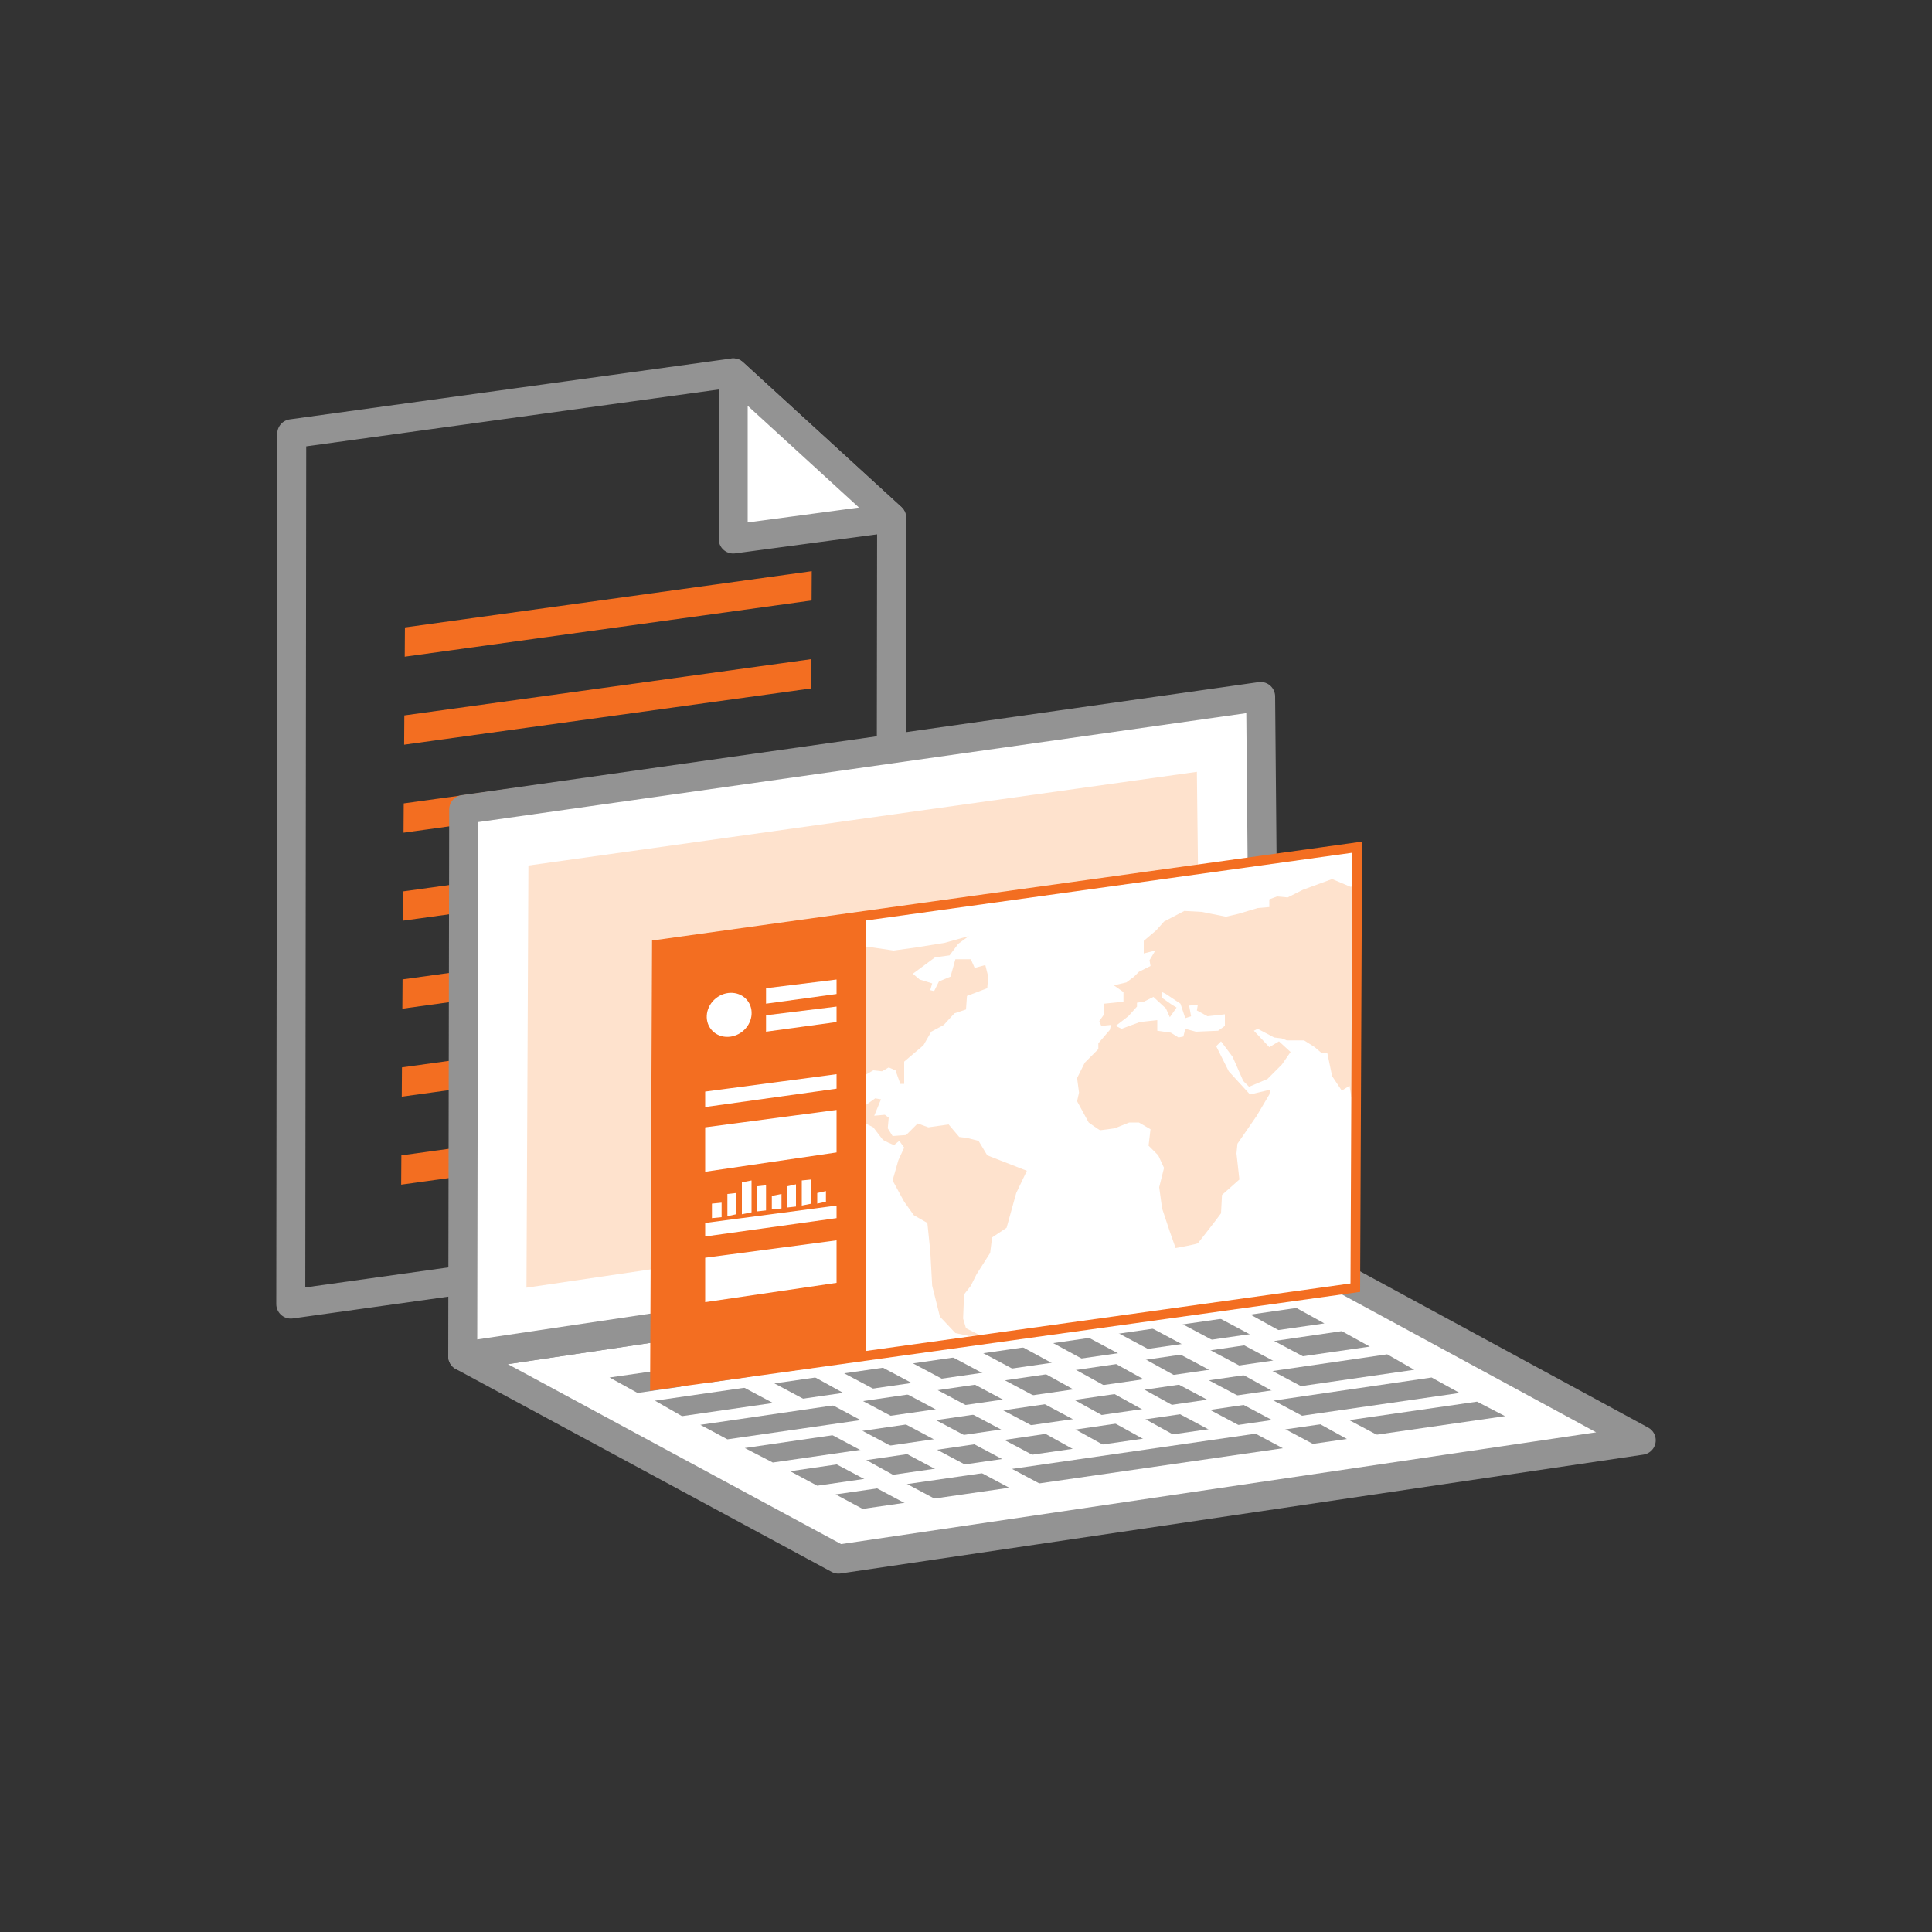 <?xml version="1.0" encoding="utf-8"?>
<!-- Generator: Adobe Illustrator 22.0.1, SVG Export Plug-In . SVG Version: 6.00 Build 0)  -->
<svg version="1.1" id="icon" xmlns="http://www.w3.org/2000/svg" xmlns:xlink="http://www.w3.org/1999/xlink" x="0px" y="0px"
	 viewBox="0 0 200 200" style="enable-background:new 0 0 200 200;" xml:space="preserve">
<rect x="0" y="0" width="200" height="200" fill="#333333" stroke="none"/>
<style type="text/css">
	.st0{fill:none;stroke:#939393;stroke-width:3;stroke-linecap:round;stroke-linejoin:round;stroke-miterlimit:10;}
	.st1{clip-path:url(#SVGID_2_);}
	.st2{fill:none;stroke:#F36E21;stroke-width:3;stroke-miterlimit:10;}
	.st3{fill:#FFFFFF;stroke:#939393;stroke-width:3;stroke-linecap:round;stroke-linejoin:round;stroke-miterlimit:10;}
	.st4{fill:#FEE2CD;}
	.st5{fill:#939393;}
	.st6{fill:#FFFFFF;}
	.st7{clip-path:url(#SVGID_4_);}
	.st8{fill:#F36E21;}
	.st9{fill:none;stroke:#F36E21;stroke-miterlimit:10;}
</style>
<g>
	<g>
		<g>
			<polygon class="st0" points="92.3,53.6 92.2,126.3 30.1,135 30.2,44.9 75.9,38.6 			"/>
		</g>
		<g>
			<defs>
				<polygon id="SVGID_1_" points="84.1,46.4 83.7,120.6 41.5,126.8 42,52.7 				"/>
			</defs>
			<clipPath id="SVGID_2_">
				<use xlink:href="#SVGID_1_"  style="overflow:visible;"/>
			</clipPath>
			<g class="st1">
				<g>
					<line class="st2" x1="92.3" y1="114.1" x2="30.1" y2="122.7"/>
				</g>
				<g>
					<line class="st2" x1="92.3" y1="105" x2="30.1" y2="113.6"/>
				</g>
				<g>
					<line class="st2" x1="92.3" y1="95.9" x2="30.1" y2="104.5"/>
				</g>
				<g>
					<line class="st2" x1="92.3" y1="86.8" x2="30.1" y2="95.4"/>
				</g>
				<g>
					<line class="st2" x1="92.3" y1="77.7" x2="30.1" y2="86.3"/>
				</g>
				<g>
					<line class="st2" x1="92.3" y1="68.6" x2="30.1" y2="77.2"/>
				</g>
				<g>
					<line class="st2" x1="92.3" y1="59.5" x2="30.1" y2="68.1"/>
				</g>
			</g>
		</g>
		<polygon class="st3" points="75.9,38.6 75.9,55.8 92.3,53.6 		"/>
	</g>
	<g>
		<g>
			<polygon class="st3" points="47.9,140.4 86.8,161.4 169.9,149.1 131,128 			"/>
		</g>
		<polygon class="st3" points="131,128 130.5,72.1 48,83.8 47.9,140.4 		"/>
		<polygon class="st4" points="124.4,123 123.9,79.9 54.7,89.6 54.5,133.3 		"/>
		<g>
			<polygon class="st5" points="63.1,142.6 66,144.2 132.4,134.6 129.6,133 			"/>
		</g>
		<g>
			<polygon class="st5" points="67.8,145 70.6,146.6 137.1,137 134.2,135.4 			"/>
		</g>
		<g>
			<polygon class="st5" points="72.5,147.5 75.3,149 141.8,139.4 138.9,137.8 			"/>
		</g>
		<g>
			<polygon class="st5" points="77.1,149.9 80,151.4 146.4,141.8 143.6,140.2 			"/>
		</g>
		<g>
			<polygon class="st5" points="81.8,152.3 84.6,153.8 151.1,144.2 148.2,142.6 			"/>
		</g>
		<g>
			<polygon class="st5" points="86.5,154.7 89.3,156.2 155.8,146.6 152.9,145.1 			"/>
		</g>
		<g>
			<g>
				<polygon class="st6" points="67,141.7 71.7,144.2 74.9,143.8 70.2,141.3 				"/>
			</g>
			<g>
				<polygon class="st6" points="73.8,140.5 78.5,143 81.7,142.6 77,140.1 				"/>
			</g>
			<g>
				<polygon class="st6" points="80.8,139.3 85.5,141.8 88.7,141.4 84,138.9 				"/>
			</g>
			<g>
				<polygon class="st6" points="88.7,138.6 93.4,141.1 96.6,140.7 91.9,138.2 				"/>
			</g>
			<g>
				<polygon class="st6" points="95.3,137.5 100,140.1 103.2,139.7 98.5,137.1 				"/>
			</g>
			<g>
				<polygon class="st6" points="102,136.6 106.7,139.1 109.9,138.7 105.2,136.2 				"/>
			</g>
			<g>
				<polygon class="st6" points="108.5,135.3 113.2,137.9 116.4,137.5 111.7,135 				"/>
			</g>
			<g>
				<polygon class="st6" points="115.7,134.6 120.4,137.1 123.6,136.7 118.9,134.2 				"/>
			</g>
		</g>
		<g>
			<g>
				<polygon class="st6" points="83.5,142.1 88.2,144.7 91.4,144.3 86.7,141.8 				"/>
			</g>
			<g>
				<polygon class="st6" points="90.3,141 95,143.5 98.2,143.1 93.5,140.6 				"/>
			</g>
			<g>
				<polygon class="st6" points="97.3,139.8 102,142.3 105.2,141.9 100.5,139.4 				"/>
			</g>
			<g>
				<polygon class="st6" points="105.2,139.1 109.8,141.6 113,141.2 108.4,138.7 				"/>
			</g>
			<g>
				<polygon class="st6" points="111.8,138 116.5,140.5 119.7,140.1 115,137.6 				"/>
			</g>
			<g>
				<polygon class="st6" points="118.5,137.1 123.2,139.6 126.4,139.2 121.7,136.7 				"/>
			</g>
			<g>
				<polygon class="st6" points="125,135.8 129.7,138.3 132.9,138 128.2,135.4 				"/>
			</g>
		</g>
		<g>
			<g>
				<polygon class="st6" points="93.1,143.9 97.8,146.4 101,146 96.3,143.5 				"/>
			</g>
			<g>
				<polygon class="st6" points="99.9,142.8 104.6,145.3 107.8,144.9 103.1,142.4 				"/>
			</g>
			<g>
				<polygon class="st6" points="106.9,141.5 111.6,144.1 114.8,143.7 110.1,141.1 				"/>
			</g>
			<g>
				<polygon class="st6" points="114.8,140.8 119.5,143.4 122.7,143 118,140.4 				"/>
			</g>
			<g>
				<polygon class="st6" points="121.4,139.8 126.1,142.3 129.3,141.9 124.6,139.4 				"/>
			</g>
			<g>
				<polygon class="st6" points="128.1,138.9 132.8,141.4 136,141 131.3,138.5 				"/>
			</g>
		</g>
		<g>
			<g>
				<polygon class="st6" points="93.1,147.1 97.8,149.6 101,149.2 96.3,146.7 				"/>
			</g>
			<g>
				<polygon class="st6" points="99.9,146 104.6,148.5 107.8,148.1 103.1,145.6 				"/>
			</g>
			<g>
				<polygon class="st6" points="106.9,144.7 111.6,147.2 114.8,146.9 110.1,144.3 				"/>
			</g>
			<g>
				<polygon class="st6" points="114.8,144 119.5,146.6 122.7,146.2 118,143.6 				"/>
			</g>
			<g>
				<polygon class="st6" points="121.4,143 126.1,145.5 129.3,145.1 124.6,142.6 				"/>
			</g>
			<g>
				<polygon class="st6" points="128.1,142 132.8,144.6 136,144.2 131.3,141.7 				"/>
			</g>
		</g>
		<g>
			<g>
				<polygon class="st6" points="93.1,150.1 97.8,152.6 101,152.2 96.3,149.7 				"/>
			</g>
			<g>
				<polygon class="st6" points="99.9,149 104.6,151.5 107.8,151.1 103.1,148.6 				"/>
			</g>
			<g>
				<polygon class="st6" points="106.9,147.7 111.6,150.3 114.8,149.9 110.1,147.3 				"/>
			</g>
			<g>
				<polygon class="st6" points="114.8,147 119.5,149.6 122.7,149.2 118,146.6 				"/>
			</g>
			<g>
				<polygon class="st6" points="121.4,146 126.1,148.5 129.3,148.1 124.6,145.6 				"/>
			</g>
			<g>
				<polygon class="st6" points="128.1,145.1 132.8,147.6 136,147.2 131.3,144.7 				"/>
			</g>
		</g>
		<g>
			<g>
				<polygon class="st6" points="100.7,152 105.4,154.5 108.6,154.1 103.9,151.6 				"/>
			</g>
			<g>
				<polygon class="st6" points="129,147.9 133.7,150.4 136.9,150 132.2,147.5 				"/>
			</g>
			<g>
				<polygon class="st6" points="135.7,146.9 140.4,149.5 143.6,149.1 138.9,146.6 				"/>
			</g>
		</g>
		<g>
			<polygon class="st6" points="122.3,133.7 127,136.2 130.2,135.8 125.5,133.3 			"/>
		</g>
		<g>
			<polygon class="st6" points="76,143.1 80.7,145.6 83.9,145.2 79.2,142.7 			"/>
		</g>
		<g>
			<polygon class="st6" points="85.5,145.1 90.2,147.6 93.4,147.2 88.7,144.7 			"/>
		</g>
		<g>
			<polygon class="st6" points="85.1,148 89.8,150.5 93,150.1 88.3,147.6 			"/>
		</g>
		<g>
			<polygon class="st6" points="85.5,151 90.2,153.5 93.4,153.2 88.7,150.6 			"/>
		</g>
		<g>
			<polygon class="st6" points="89.9,153.6 94.6,156.1 97.8,155.7 93.1,153.2 			"/>
		</g>
	</g>
	<g>
		<g>
			<polygon class="st6" points="140.5,87.7 140.3,133.3 67.8,143.4 68,97.8 			"/>
			<g>
				<g>
					<defs>
						<polygon id="SVGID_3_" points="140.5,87.7 140.3,133.3 67.8,143.4 68,97.8 						"/>
					</defs>
					<clipPath id="SVGID_4_">
						<use xlink:href="#SVGID_3_"  style="overflow:visible;"/>
					</clipPath>
					<g class="st7">
						<path class="st4" d="M78.7,103.5l3.4-1.4l2.1,0.1l0.4,2.1l-0.5,2.4l-1.2,3.1l0.7,1.3l1.9,2.5l1.5,2.1l1.6,0.1l1.8,0.9l1,1.3
							c0,0,1.1,0.6,1.2,0.5s0.5-0.4,0.5-0.4l0.5,0.7l-0.6,1.3l-0.6,2.1l1.2,2.2l1,1.4l1.4,0.8l0.3,2.9l0.2,3.6l0.8,3.2l1.6,1.7
							l1.4,0.3l1.1-0.1l-1.4-0.7l-0.3-1l0.1-2.5l0.7-0.9l0.6-1.2l1.4-2.2l0.2-1.6l1.5-1l1-3.6l1.1-2.3l-4.1-1.6l-0.9-1.5l-1.2-0.3
							l-0.8-0.1l-1.1-1.3l-2.1,0.3l-1.1-0.4l-1.2,1.2l-1.4,0.1l-0.5-0.8l0.1-1.1l-0.4-0.3l-1.1,0.1l0.7-1.7l-0.6-0.1l-1.4,1
							l-0.9-1.1l0.2-1.7l1.9-1.1l0.9,0.1l0.7-0.4l0.7,0.3l0.5,1.4l0.4,0v-2.3l2-1.7l0.8-1.4l1.3-0.7l1.1-1.2l1.2-0.4l0.1-1.4
							l2.1-0.8l0.1-1.2l-0.3-1.2l-1.1,0.3l-0.4-0.9l-1.6,0l-0.5,1.8l-1.2,0.5l-0.5,1l-0.4-0.1l0.2-0.7l-1.3-0.4l-0.7-0.6l2.3-1.7
							l1.5-0.2l0.9-1.2l1.1-0.8l-2.5,0.7l-3.1,0.5l-2.2,0.3l-2.7-0.4l-2,0.7l-3.5-0.3c0,0-2.6,1-2.7,1.1c-0.2,0.1-0.5,0.6-0.5,0.6
							l-1.6,0.9l-0.9,0.8l-0.2,0.8L78.7,103.5z"/>
						<path class="st4" d="M153,91.5l-2.8,0.2l-3-0.7l-1.7,0.6l-3.4-0.1l-2.3,0.3l-1.9-0.8l-3,1.1l-1.6,0.8l-1.1-0.1l-0.8,0.3v0.8
							l-1.2,0.1l-2,0.6l-1.3,0.3l-2.5-0.5l-1.8-0.1l-2.1,1.1l-0.8,0.9l-1.3,1.1V98v0.7l1.2-0.3l-0.6,1l0.1,0.6l-1.2,0.6l-0.5,0.5
							l-0.8,0.6l-1.3,0.3l1,0.7v1l-2,0.2v1.1l-0.5,0.7l0.2,0.5l1-0.1l-0.1,0.5l-1.2,1.4v0.6l-1.4,1.4l-0.8,1.6l0.2,1.5l-0.2,0.9
							l1.2,2.2c0,0,1.1,0.8,1.2,0.8c0.1,0,1.5-0.2,1.5-0.2l1.5-0.6l1,0l1.2,0.7l-0.2,1.7l1,1l0.6,1.3l-0.5,2l0.3,2.2l0.8,2.4
							l0.6,1.7c0,0,2.2-0.4,2.3-0.5c0.1-0.1,1.8-2.3,1.8-2.3l0.6-0.8l0.1-1.9l1.8-1.6l-0.3-2.7l0.1-1l2-2.9l1.3-2.2l0.1-0.5
							l-2.1,0.5l-2.2-2.4l-1.3-2.6l0.5-0.5l1.2,1.6l1.1,2.5l0.6,0.6l1.9-0.8l1.5-1.5l0.9-1.3l-1.2-1.1l-1,0.6l-1.6-1.7l0.4-0.2
							l1.7,0.9l0.8,0.1l0.5,0.2l1.8,0l1.1,0.7l0.7,0.6l0.6,0l0.5,2.4l1,1.5l0.8-0.5l0.2,1.2l0.5,0l0.4-0.9l-0.8-1.3l0.6-1.9l1.5-1.4
							l1.2,0.1l0.5,1.5l0.5,0.6l1,0.2v2.2l0.7,1l-1.1-0.4l-0.6,0.4l1.9,2.5l1.4,0.8l2.1,0.8l0.4-0.5c0,0-0.1-0.3-0.2-0.3
							c-0.1-0.1-2-0.2-2-0.2l-0.3-1.4l-0.4-1l-0.2-1.1l-1.3-1.1v-1.7l1,0.1l0.5,1.1l0.8,0.2l1.1-1.1c0,0-1.2-2.1-1.2-2
							c0,0.1-0.6-0.4-0.6-0.4l0.4-0.8l0.7,0.1l2.5-1.5l0.3-1.8l-0.7-1.2l-0.5-0.7l-0.9-0.8l0.5-0.8l0.3,0.6l1.1-0.1l0.7,1.2l0.7,0.1
							l0.2-0.7l-1.1-1.2l0.5-0.9l1.1-1.6l-0.9-1.9l-1.4-0.4l-0.1-1.1l2.4-0.4l0.9-0.8l0.9,0.1v1.9l1.5,1.1l-0.5-2.7l0.8-0.4l0.9-0.8
							v-1.2L153,91.5z M126.8,106.2l-0.7,0.5l-2.3,0.1l-1.1-0.3l-0.2,0.8l-0.5,0.1l-0.8-0.5l-1.4-0.2v-1.1l-1.8,0.2l-1.9,0.7
							l-0.6-0.3l1.3-1l0.9-1v-0.4l0.7-0.1l1-0.5l1.3,1.2l0.4,0.9l0.7-1l-0.5-0.3l-1-0.7v-0.6l0.4,0.2l1.5,1l0.5,1.5l0.6-0.2
							l-0.2-1.1l0.9-0.1l-0.1,0.6l1.1,0.6l1.8-0.2V106.2z"/>
					</g>
				</g>
				<g>
					<polygon class="st8" points="89.6,140.2 67.8,143.4 68,97.8 89.6,94.8 					"/>
					<g>
						<polygon class="st6" points="86.6,119.3 73,121.3 73,116.7 86.6,114.9 						"/>
						<polygon class="st6" points="74.7,126 73.7,126.1 73.7,124.6 74.7,124.5 						"/>
						<polygon class="st6" points="76.2,125.7 75.3,125.9 75.3,123.6 76.2,123.5 						"/>
						<polygon class="st6" points="77.8,125.5 76.8,125.7 76.8,122.4 77.8,122.2 						"/>
						<polygon class="st6" points="79.3,125.3 78.4,125.4 78.4,122.8 79.3,122.7 						"/>
						<polygon class="st6" points="80.9,125.1 79.9,125.2 79.9,123.8 80.9,123.6 						"/>
						<polygon class="st6" points="82.4,124.9 81.5,125 81.5,122.8 82.4,122.6 						"/>
						<polygon class="st6" points="84,124.6 83,124.8 83,122.2 84,122.1 						"/>
						<polygon class="st6" points="85.5,124.4 84.6,124.6 84.6,123.5 85.5,123.3 						"/>
						<polygon class="st6" points="86.6,126.1 73,128 73,126.6 86.6,124.8 						"/>
						<polygon class="st6" points="86.6,132.8 73,134.8 73,130.2 86.6,128.4 						"/>
						<polygon class="st6" points="85.4,132 74.5,133.4 74.4,131.1 85.4,129.7 						"/>
						
							<ellipse transform="matrix(0.779 -0.627 0.627 0.779 -49.227 70.523)" class="st6" cx="75.5" cy="105.1" rx="2.4" ry="2.2"/>
						<polygon class="st6" points="86.6,102.9 79.3,103.9 79.3,102.3 86.6,101.4 						"/>
						<polygon class="st6" points="86.6,105.8 79.3,106.8 79.3,105.1 86.6,104.2 						"/>
						<polygon class="st6" points="86.6,112.7 73,114.6 73,113 86.6,111.2 						"/>
					</g>
				</g>
			</g>
		</g>
		<polygon class="st9" points="140.5,87.7 140.3,133.3 67.8,143.4 68,97.8 		"/>
	</g>
</g>
</svg>
